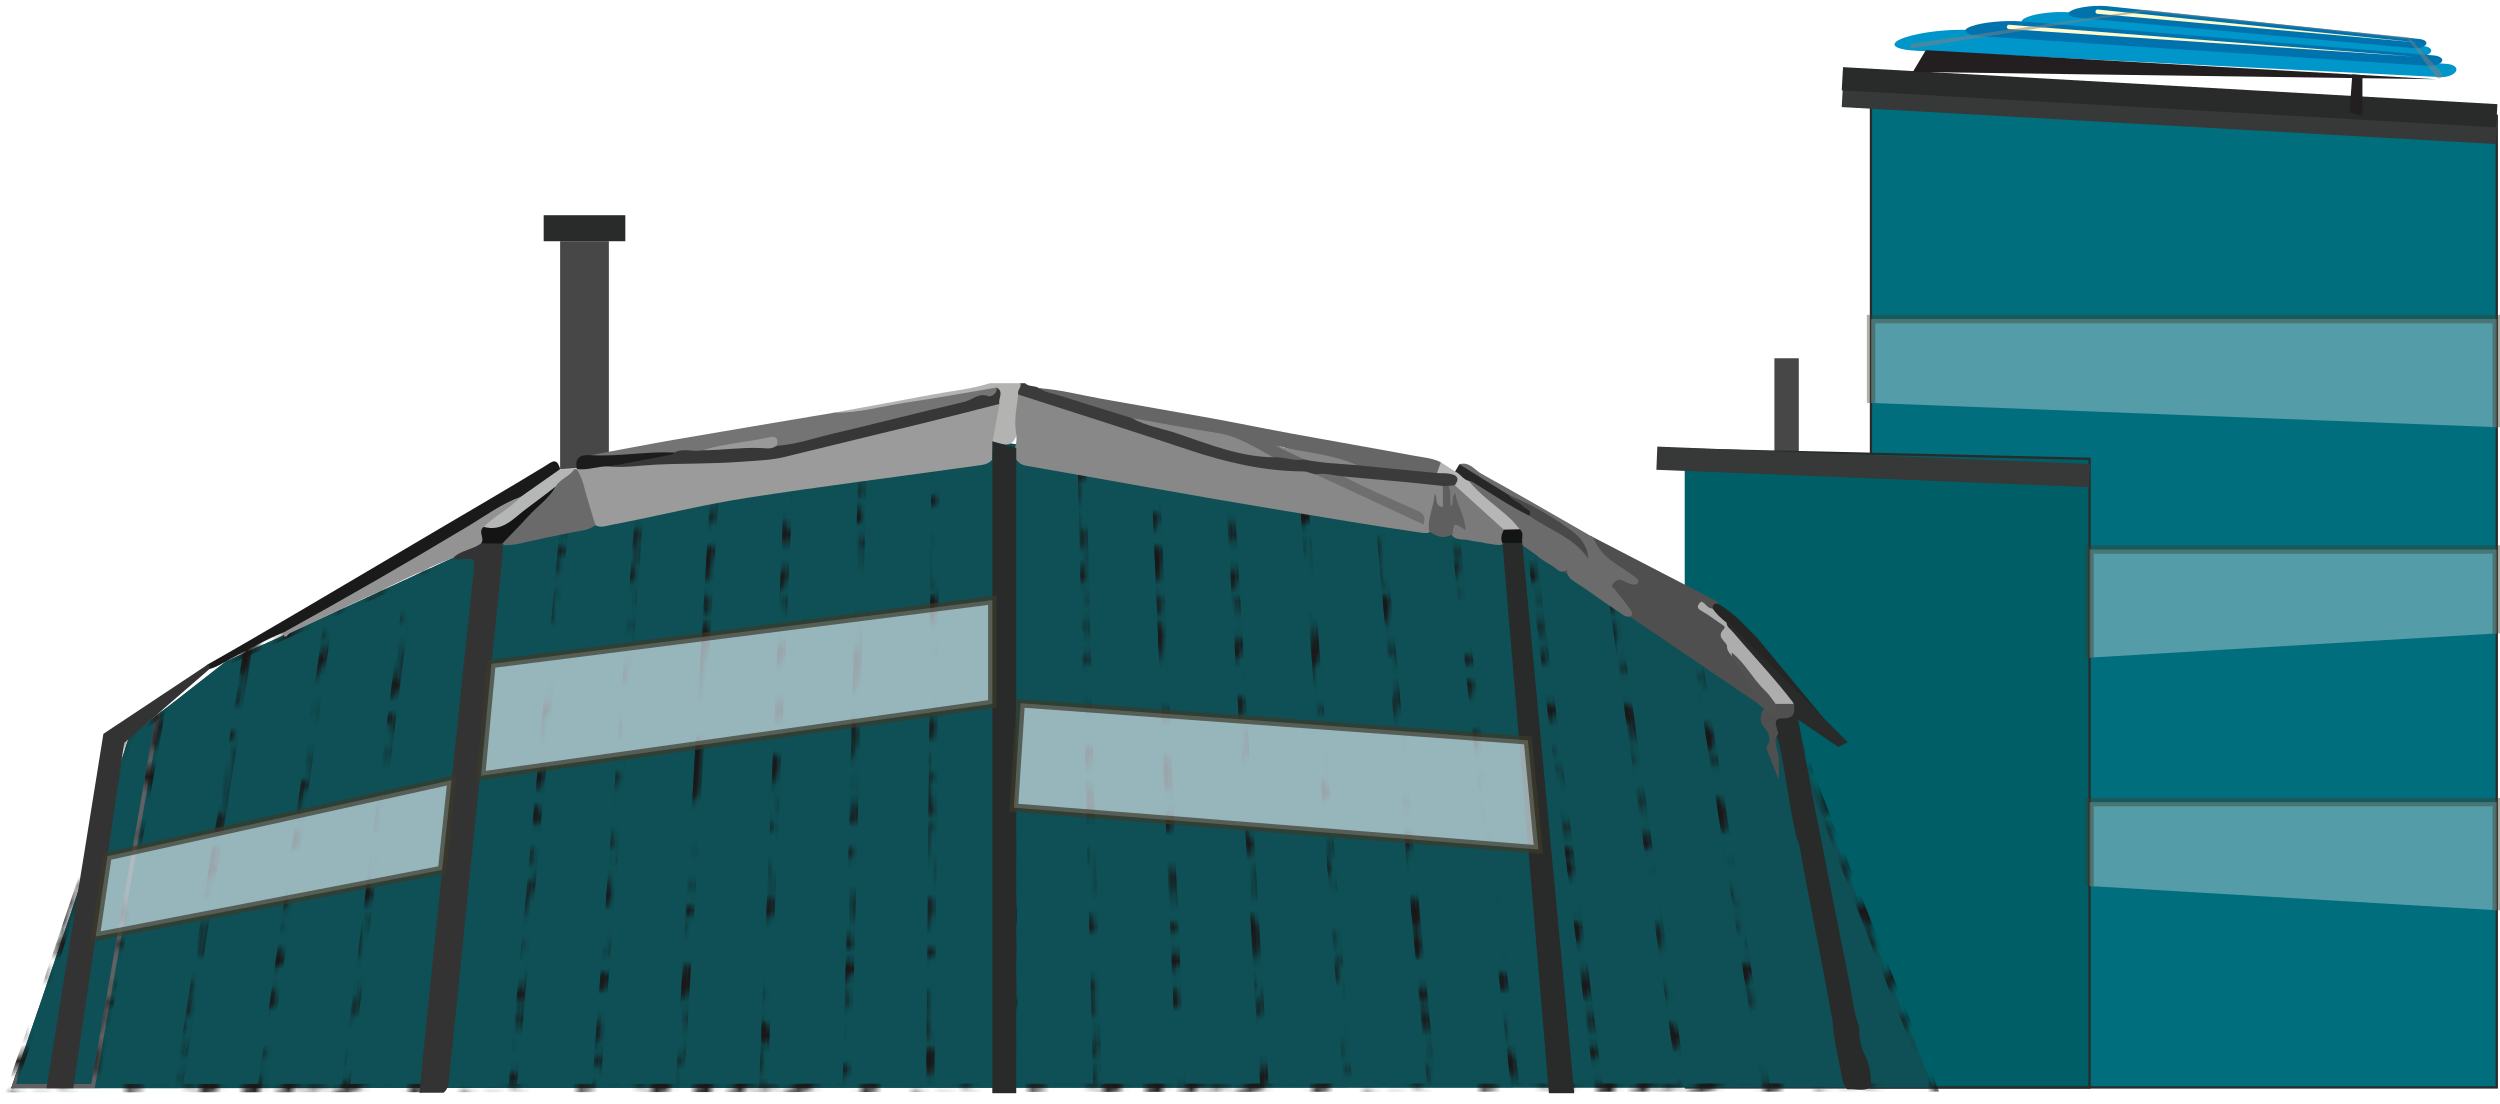 <?xml version="1.0" encoding="utf-8"?>
<!-- Generator: Adobe Illustrator 15.0.0, SVG Export Plug-In . SVG Version: 6.00 Build 0)  -->
<!DOCTYPE svg PUBLIC "-//W3C//DTD SVG 1.1//EN" "http://www.w3.org/Graphics/SVG/1.1/DTD/svg11.dtd">
<svg version="1.1" id="Слой_1" xmlns="http://www.w3.org/2000/svg" xmlns:xlink="http://www.w3.org/1999/xlink" x="0px" y="0px"
	 width="299px" height="132px" viewBox="0 0 299 132" enable-background="new 0 0 299 132" xml:space="preserve">
<pattern  width="54" height="54" patternUnits="userSpaceOnUse" id="USGS_21_Intricate_Surface" viewBox="10.5 -67.313 54 54" overflow="visible">
	<g>
		<polygon fill="none" points="10.5,-67.313 64.5,-67.313 64.5,-13.313 10.5,-13.313 		"/>
		<g>
			<path fill="#1A1718" d="M33.076-11.83c-0.753,0.501-1.313,4.687-2.063,5.25c-0.295,0.221-0.751,0.687-0.75,0.937
				c0.001,0.502-0.272,0.438-0.271,0.939c0.004,1.002-0.741,2.31-2.117,2.016c-0.362-0.078-0.666-0.989,1.377-2.146
				c0.22-0.125-0.021-0.913,0.14-1.338c1.996-5.283,3.871-9.597,4.435-8.283L33.076-11.83z"/>
			<path fill="#1A1718" d="M38.828-10.827c-0.164-0.479-0.429-0.758-0.435-1.24c-1.097,0.226-2.188,0.451-3.284,0.678
				c-0.895-1.014,1.115-1.394,2.486-2.055c0.502-0.243,2.156-1.3,2.705-1.415C40.115-13.768,39.147-12.14,38.828-10.827z"/>
			<path fill="#1A1718" d="M59.25-8.25c0.204,0.728-0.185,1.317-0.765,1.404c-0.861,0.129-1.988,0.417-2.011,0.856
				C56.399-4.413,55.282-3.43,54-3c1.203-2.297,2.925-3.813,5.167-5.369c0.247-0.171-0.052-0.941,0.149-1.348
				c0.656-1.325,2.653,0.124,2.843-2.29c0.018-0.232-0.408-0.493-0.659-0.743c2.107,0.601,1.857-2.129,3.75-2.25c0,0.5,0,1,0,1.5
				c-0.885-0.152-1.527,0.373-2.259,0.733C60.679-11.626,63.084-8.717,59.25-8.25z"/>
			<path fill="#1A1718" d="M14.437-6.75c-0.348-1.95,2.648-5.848,3.563-7.5c0.499,0.5,0.327,1.283,0.25,1.687
				c-0.379,1.979-2.632,3.286-2.614,5.851c-0.562,0.938-0.498,1.56-2.136,1.463L14.437-6.75z"/>
			<path fill="#1A1718" d="M21.937-12c0.152-0.884-0.346-1.551-0.75-2.25c0.729-0.204,1.338,0.195,1.397,0.761
				C22.584-12.938,22.188-12.5,21.937-12z"/>
			<path fill="#1A1718" d="M12.75-12.188c-1.791-0.236-0.231-1.589-0.75-2.25C14.191-14.333,11.434-12.584,12.75-12.188z"/>
			<path fill="#1A1718" d="M24.102-11.111c1.653-1.237,2.264-4.912,4.148-5.702c-1.522,1.153-1.673,4.886-2.883,6.19
				c-2.315,2.494-5.573,3.817-7.288,6.917C17.458-2.585,18.777-0.996,17.25,0c-0.256-2.43-0.23-5.029,1.657-6.556
				C20.86-8.136,22.113-9.623,24.102-11.111z"/>
			<path fill="#1A1718" d="M47-11.563c-0.437,0.486-1.178-0.079-1.32-0.676c-0.232-0.978-1.202-2.607-0.077-2.982
				c0.86,0.812,1.926,0.797,3,0.75C46.02-14.512,47.717-12.361,47-11.563z"/>
			<path fill="#1A1718" d="M54.468-10.864c0.162,0.302,0.749-0.096,1.032-0.449c-1.064-0.605,0.113-2.169-1.198-2.395
				c-0.481-0.082-1.036,0.484-1.726,0.382C53.146-12.226,53.86-11.994,54.468-10.864z"/>
		</g>
		<g>
			<path fill="#1A1718" d="M5.25-8.25c0.204,0.728-0.185,1.317-0.765,1.404C3.624-6.717,2.497-6.429,2.475-5.989
				C2.399-4.413,1.282-3.43,0-3c1.203-2.297,2.925-3.813,5.167-5.369C5.414-8.54,5.115-9.311,5.316-9.717
				c0.656-1.325,2.653,0.124,2.843-2.29C8.177-12.239,7.751-12.5,7.5-12.75c2.107,0.601,1.857-2.129,3.75-2.25c0,0.5,0,1,0,1.5
				c-0.885-0.152-1.527,0.373-2.259,0.733C6.679-11.626,9.084-8.717,5.25-8.25z"/>
		</g>
		<g>
			<path fill="#1A1718" d="M63.768-24.136c0.834-0.31,1.722,0.694,2.134,0.495c2.148-1.04,1.962-3.565,4.674-1.393
				c0.033,0.026,0.61-0.427,0.577-0.639c-0.122-0.764-0.908-1.411-0.603-2.247c0.215-0.585,0.802-0.704,1.405-0.904
				c1.86-0.616-0.467-2.492,2.193-3.818c0.304-0.15,0.336-1.411-0.017-1.972c-0.791-1.258-2.339-0.793-3.632-0.825
				c1.308,0.116,2.193-0.611,3-1.5c-0.253,0.502-0.499,1.001-0.75,1.5c1,0.501,1.998,1.001,3,1.5
				c-0.502,0.253-1.228,0.405-1.385,0.797c-0.348,0.869,0.154,2.075-0.251,2.887c-0.102,0.202-1.049-0.102-1.266,0.151
				c-1.217,1.429-0.594,3.975-1.825,4.847c-1.999,1.414-6.05,0.95-7.025,4.146c-0.171,0.559,1.139,1.27,2.008,1.322
				c0.988,0.059,1.853-0.679,2.244-2.149c-0.153,0.885,0.219,1.863,0.81,2.093c1.468,0.571,1.361-2.45,2.898-1.963
				c0.379,0.12,0.791,0.949,0.665,1.328c-0.128,0.382-0.874,0.709-1.373,0.708c-0.253,0-0.585-0.616-0.707-0.563
				c-1.537,0.663-3.58,0.469-4.474,2.185C65.86-17.75,66-17.188,66-16.688c-0.816-0.054-2.15,0.286-2.06-0.732
				c0.086-0.959,0.971-1.983,0.461-2.966c-0.215-0.41-0.902-0.55-1.401-0.802L63.768-24.136z"/>
			<path fill="#1A1718" d="M65.25-33.188c-1.593,0.171-0.684-0.906-0.75-1.5C64.752-34.187,64.998-33.688,65.25-33.188z"/>
			<path fill="#1A1718" d="M64.875-57.938c-0.102,2.447-0.171,1.646-2.625,2.438c0.501-0.252,1.989-0.945,2.103-1.321
				c0.239-0.777-0.086-1.137,0.319-1.835c-0.187-0.75-1.481-0.749-0.797-1.782c1.012-1.528,0.212-3.746,2.134-4.534
				c0.433-0.177,0.24,0.473,0.741,0.473C66.75-62.438,64.966-60.149,64.875-57.938z"/>
			<path fill="#1A1718" d="M63-30c0.517-1.465,1.826-1.348,3-1.5C65.267-30.464,64.102-30.294,63-30z"/>
		</g>
		<g>
			<path fill="#1A1718" d="M16.125-38.25c-0.231,0.077-0.491,0.025-0.742,0.025c0.358-0.847,0.724-1.684,1.5-2.25
				c0.253,0.501,0.749,1.078,0.623,1.457C17.379-38.636,16.656-38.428,16.125-38.25z"/>
			<path fill="#1A1718" d="M33.076-65.83c-0.753,0.501-1.313,4.687-2.063,5.25c-0.295,0.221-0.751,0.687-0.75,0.937
				c0.001,0.502-0.272,0.438-0.271,0.939c0.004,1.002-0.741,2.31-2.117,2.016c-0.362-0.078-0.666-0.989,1.377-2.146
				c0.22-0.125-0.021-0.913,0.14-1.338c1.996-5.283,3.871-9.597,4.435-8.283L33.076-65.83z"/>
			<path fill="#1A1718" d="M24.764-57.327c-0.717-0.244-1.691-1.074-1.594-1.323c0.917-2.327,1.815-3.304,2.752-3.342
				c0.937-0.039-1.216,1.439-1.7,2.473c-0.481,1.034,1.942,2.472,1.519,3.089C25.315-55.812,25.276-56.748,24.764-57.327z"/>
			<path fill="#1A1718" d="M22.5-56.25c-0.583,1.917-0.394,2.106-3,3c0.758-0.233,0.561,0.058,0.75-2.25
				C20.273-55.793,21.999-56,22.5-56.25z"/>
			<path fill="#1A1718" d="M20.233-47.256c-0.206,0.523-0.451,1.32-0.748,1.347c-2,0.181-2.402,1.715-2.985,3.159
				c1.305,0.361,2.234,1.664,3.75,1.5c-0.7,0.403-1.494,1.134-2.167,0.637c-0.251-0.184,0.019-1.183-0.135-1.236
				c-2.87-0.979-2.15-3.137-0.581-4.518c0.161-0.142,1.026,0.636,1.304,0.479c1.256-0.713-0.484-4.55,0.829-3.611
				c0.651,0.695,1.681,1.453,2.833-0.122C22.832-50.304,22.5-51.5,22.5-52.5c0.375-0.75,2.064-0.322,2.101,0.754
				C24.69-49.167,21.138-49.55,20.233-47.256z"/>
			<path fill="#1A1718" d="M29.238-49.509c-0.229,0.286-0.488,0.676-0.738,0.676c-0.254-0.001-0.499-0.417-0.75-0.667
				c0.501-0.252,1.316-0.471,1.339-0.764C29.209-51.72,28.862-53.417,27-54C30.036-54.914,30.885-51.569,29.238-49.509z"/>
			<path fill="#1A1718" d="M32.423-47.986C32.732-51.884,31.875-54,36-52.5c0.937,1.312-1.815,0.207-2.115,0.816
				c-0.15,0.308,1.679,1.054,1.552,1.434c-0.127,0.382-2.106,0.388-2.346,0.803c-0.43,0.749,0.254,1.499,0.659,2.197
				C33.248-47.502,32.406-47.774,32.423-47.986z"/>
			<path fill="#1A1718" d="M36.706-47.353C36.581-47.3,36.251-47.75,36-48c0.799-0.426,1.305-2.111,2.078-1.33
				C38.816-48.584,37.5-47.063,36.706-47.353z"/>
			<path fill="#1A1718" d="M26-40.563c-0.437,0.486-1.178-0.079-1.32-0.676c-0.232-0.978-1.202-2.607-0.077-2.982
				c0.86,0.812,1.926,0.797,3,0.75C25.02-43.512,26.717-41.361,26-40.563z"/>
			<path fill="#1A1718" d="M41.5-51.188c2.787-0.378,3.054-2.781,4.58-4.227c0.268-0.256,1.033,0.082,1.354-0.168
				c0.873-0.684,1.027-1.801,0.816-2.917c1.28,1.658,2.631-0.619,3.552,0.217c1.681,1.527,1.512,3.999,3.948,5.033
				c-0.393,1.905-2.088,2.941-3,4.5c0.813-2.625,2.844-5.434-0.75-6.75c0.252-0.252,0.666-0.5,0.666-0.75
				c-0.001-0.501-0.32-1.225-0.714-1.387c-0.942-0.387-2.301-0.311-2.84,0.697c-0.949,1.772-1.517,1.914-2.896,3.177
				c-0.67,0.614,0.03,2.41-0.966,3.513c-0.253-0.252-0.633-0.83-0.731-0.65c-0.957,1.775-2.269,1.587-2.644,0.462L41.5-51.188z"/>
			<path fill="#1A1718" d="M40.933-54.992L40.933-54.992c-0.196-0.152-1.256,0.411-1.27,0.687c-0.079,1.62-0.385,3.276-2.413,2.992
				c2.408-1.957,3.097-4.916,4.407-7.547c0.444-0.896-2.66-3.141-1.407-3.89l2.25,0.937c0.652-0.695,1.422-1.159,3,0
				c-1.074-0.045-2.33-0.198-2.894,0.81c-0.926,1.654-0.122,2.583-0.267,4.428c-0.022,0.292-1.074,0.42-1.22,0.807
				C41.035-55.544,40.924-55.198,40.933-54.992z"/>
			<path fill="#1A1718" d="M38.828-64.827c-0.164-0.479-0.429-0.758-0.435-1.24c-1.097,0.226-2.188,0.451-3.284,0.678
				c-0.895-1.014,1.115-1.394,2.486-2.055c0.502-0.243,2.156-1.3,2.705-1.415C40.115-67.768,39.147-66.14,38.828-64.827z"/>
			<path fill="#1A1718" d="M48.75-26.25c0.479-1.062,1.434-0.696,2.25-0.75C50.476-26.066,49.638-26.088,48.75-26.25z"/>
			<path fill="#1A1718" d="M58.066-65.243c-0.454,4.307-0.565-0.007-0.816-0.007c0.714-0.283,1.751-0.248,1.5-1.5
				C58.497-66.248,58.121-65.77,58.066-65.243z"/>
			<path fill="#1A1718" d="M59.25-62.25c0.204,0.728-0.185,1.317-0.765,1.404c-0.861,0.129-1.988,0.417-2.011,0.856
				C56.399-58.413,55.282-57.43,54-57c1.203-2.297,2.925-3.813,5.167-5.369c0.247-0.171-0.052-0.941,0.149-1.348
				c0.656-1.325,2.653,0.124,2.843-2.29c0.018-0.232-0.408-0.493-0.659-0.743c2.107,0.601,1.857-2.129,3.75-2.25c0,0.5,0,1,0,1.5
				c-0.885-0.152-1.527,0.373-2.259,0.733C60.679-65.626,63.084-62.717,59.25-62.25z"/>
			<path fill="#1A1718" d="M61.444-56.263c-0.205,0.914-0.592,1.96-1.472,2.12c-0.697,0.127-1.473,1.069-2.223-1.357
				c2.328,0.744,2.987-1.209,3.75-3C61.5-57.747,61.61-57.006,61.444-56.263z"/>
			<path fill="#1A1718" d="M57.817-48.717c-0.203,0.407-0.067,0.967-0.067,1.467c-0.811-0.86-1.135-2.129-0.582-2.875
				c0.277-0.375,1.33-0.125,2.082-0.125C58.748-49.748,58.121-49.325,57.817-48.717z"/>
			<path fill="#1A1718" d="M45.25-45c0.048-0.498,0.256-1.244,0.063-1.364c-0.769-0.482-1.91-0.322-2.905-0.419
				c0.275-0.226,0.517-0.546,0.83-0.623c0.865-0.216,1.724,0.866,2.026,0.691c1.949-1.123,4.165-4.702,5.788-6.325
				c0.227,0.275-0.964,2.604-1.012,2.665C48.237-48.132,46.983-47.167,45.25-45z"/>
			<path fill="#1A1718" d="M49.284-43.081c-0.662-0.428-1.983-0.403-1.348-1.469c1.285-2.156,4.122-2.178,5.875-3.825
				c0.438,2.112,3.158,1.61,4.415,3.072c0.255,0.296,0.01,0.93,0.123,1.419c0.179,0.766,0.21,1.761,1.462,1.509
				c-0.253,0.253-0.498,0.499-0.75,0.75c-1.335-1.956-1.619,0.216-3,0c0.502-0.252,1.254-0.414,1.37-0.792
				c0.372-1.193,0.468-2.656-0.653-3.671c-0.411-0.37-1.11-0.807-1.39-0.648c-0.901,0.507-1.038,1.744-0.827,2.861
				c-1.22-1.126-1.786-3.792-3.625-2.774c-0.627,0.347-1.328,1.235-2.142,2.217c-1.094,1.326,2.428,0.937,2.017,2.808
				C50.31-42.126,49.89-42.691,49.284-43.081z"/>
			<path fill="#1A1718" d="M42.349-42.8c0.14,0.179,1.043-0.3,1.249-0.094c0.461,0.468,1.831,1.119,1.976,1.855
				c0.443-0.343,1.174-0.663,1.177-1.025c0.005-0.972-2.46-1.16-3.884-1.653c-0.681-0.237-1.192-1.037-1.212-1.936
				C41.846-44.671,41.795-43.517,42.349-42.8z"/>
			<path fill="#1A1718" d="M38.906-43.222c0.492,1.609-0.845,1.097-1.406,0.158c-0.375-0.937-0.921-3.739,1.503-3.85
				c0.241-0.01,0.495,0.412,0.747,0.663C39.222-45.801,37.197-48.809,38.906-43.222z"/>
			<path fill="#1A1718" d="M14.437-60.75c-0.348-1.95,2.648-5.848,3.563-7.5c0.499,0.5,0.327,1.283,0.25,1.687
				c-0.379,1.979-2.632,3.286-2.614,5.851c-0.562,0.938-0.498,1.56-2.136,1.463L14.437-60.75z"/>
			<path fill="#1A1718" d="M11.75-52.938c2.295-1.262-0.025-1.397,2.687-2.562c1.313,0.375,1.604,1.98,1.688,3.375
				c0.018,0.321-0.375,1.375-0.375,1.875c-0.253-0.501-0.496-0.993-0.751-1.5c-0.256-0.509-0.45-1.781-0.624-1.813
				C13-53.813,11.75-52.938,11.75-52.938z"/>
			<path fill="#1A1718" d="M27.625-64.938c0-0.501,0-0.999,0-1.5c0.699,0.405,1.365,0.903,2.25,0.75
				C29.122-65.436,28.375-65.189,27.625-64.938z"/>
			<path fill="#1A1718" d="M14.343-45.908c0.492,1.608-0.843,1.095-1.406,0.158c-0.375-0.938-0.92-3.741,1.505-3.85
				c0.24-0.011,0.494,0.41,0.745,0.661C14.66-48.488,12.635-51.496,14.343-45.908z"/>
			<path fill="#1A1718" d="M9.768-24.136c0.834-0.31,1.722,0.694,2.134,0.495c2.148-1.04,1.962-3.565,4.674-1.393
				c0.033,0.026,0.61-0.427,0.577-0.639c-0.122-0.764-0.908-1.411-0.603-2.247c0.215-0.585,0.802-0.704,1.405-0.904
				c1.86-0.616-0.467-2.492,2.193-3.818c0.304-0.15,0.336-1.411-0.017-1.972c-0.791-1.258-2.339-0.793-3.632-0.825
				c1.308,0.116,2.193-0.611,3-1.5c-0.253,0.502-0.499,1.001-0.75,1.5c1,0.501,1.998,1.001,3,1.5
				c-0.502,0.253-1.228,0.405-1.385,0.797c-0.348,0.869,0.154,2.075-0.251,2.887c-0.102,0.202-1.049-0.102-1.266,0.151
				c-1.217,1.429-0.594,3.975-1.825,4.847c-1.999,1.414-6.05,0.95-7.025,4.146c-0.171,0.559,1.139,1.27,2.008,1.322
				c0.988,0.059,1.853-0.679,2.244-2.149c-0.153,0.885,0.219,1.863,0.81,2.093c1.468,0.571,1.361-2.45,2.898-1.963
				c0.379,0.12,0.791,0.949,0.665,1.328c-0.128,0.382-0.874,0.709-1.373,0.708c-0.253,0-0.585-0.616-0.707-0.563
				c-1.537,0.663-3.58,0.469-4.474,2.185C11.86-17.75,12-17.188,12-16.688c-0.816-0.054-2.15,0.286-2.06-0.732
				c0.086-0.959,0.971-1.983,0.461-2.966c-0.215-0.41-0.902-0.55-1.401-0.802L9.768-24.136z"/>
			<path fill="#1A1718" d="M20.706-16.686c0.387-0.14,0.543-0.878,0.794-1.378c0.501,0.253,1,0.499,1.5,0.75
				c1.325-3.245,3.59-7.424,7.5-7.5c0,0.5,0,1,0,1.5c-0.884-0.151-1.772,0.196-2.131,0.819c-0.685,1.186,1.551,1.873-0.119,3.681
				c-0.019-1.297,0.413-3.128-0.826-3.501c-1.498-0.452-2.481,1.86-2.174,3.501c-0.5,0-1.271-0.129-1.362,0.065
				c-0.916,1.955-3.3,2.384-3.888,4.435c-1.226-1.35-3.389-1.646-3.75-3.75C18.08-18.553,19.082-16.098,20.706-16.686z"/>
			<path fill="#1A1718" d="M11.25-33.188c-1.593,0.171-0.684-0.906-0.75-1.5C10.752-34.187,10.998-33.688,11.25-33.188z"/>
			<path fill="#1A1718" d="M15.118-33.277c0.614,0.814,0.793,1.451,0.632,2.339c-0.502-0.252-1.341-0.513-1.33-0.741
				c0.074-1.667-1.505-2.867-0.92-4.509C14.536-35.455,14.455-34.156,15.118-33.277z"/>
			<path fill="#1A1718" d="M11.25-37.688c-0.21-1.668,1.108-0.278,1.5-0.75C12.248-38.186,11.749-37.939,11.25-37.688z"/>
			<path fill="#1A1718" d="M24.828-36.184c-0.132,2.545,1.818,3.956,3.672,5.245c-0.567-0.774-1.379-1.324-2.259-1.407
				c-0.229-0.021-0.491,0.574-0.741,0.574c-0.502-0.001-1.314-0.384-1.341-0.681c-0.135-1.454-0.777-2.944,0.45-4.59
				c0.155-0.209-0.358-0.896-0.609-1.396c-0.502,0.253-1.001,0.499-1.5,0.75c-0.501-1-1.001-1.998-1.5-3
				c2.275,0.321,2.593,2.988,4.5,3.75C25.247-36.686,24.843-36.447,24.828-36.184z"/>
			<path fill="#1A1718" d="M29.643-32.724c1.274,0.135,1.25-0.949,1.255-1.638c0.004-0.733-0.45-1.002,1.182-2.579
				c0.321-0.308,0.383-1.382,0.719-2.116c0.276,0.228,0.545,0.448,0.819,0.676c-0.475,0.298-1.153,0.506-1.316,0.931
				c-0.242,0.637,0.318,1.663-0.027,2.083c-0.575,0.695-1.817,1.063-1.793,2.57c0.004,0.232,0.661,0.528,0.62,0.634
				c-0.415,1.071-0.499,2.036-0.351,3.1C29.21-29.931,29.741-31.419,29.643-32.724z"/>
			<path fill="#1A1718" d="M36.967-35.535c-1.251,1.562-2.871-0.09-3.774,1.905c1.313-0.465,0.527,0.351,2.951,0.779
				c-0.059-0.558-0.292-1.403-0.094-1.519c2.432-1.402,1.169-4.491,3.041-6.387c-0.349-0.075-0.689-0.15-1.037-0.227
				c0.06,0.56-0.713,2.933-0.928,3.072C35.409-36.784,38.048-36.884,36.967-35.535z"/>
			<path fill="#1A1718" d="M31.647-26.619c-1.819-1.473-1.768,0.396-3.147,0.181c0.252-0.501,0.498-0.999,0.75-1.5
				c1.28,1.659,2.577-0.609,3.573,0.213C33.615-27.071,31.875-26.435,31.647-26.619z"/>
			<path fill="#1A1718" d="M33.127-22.605c-0.015,0.279-1.04,0.404-1.234,0.81c-1.04,2.157-0.329,2.758,0.738,4.434
				c-0.729,0.204-1.312-0.18-1.409-0.765c-0.207-1.262,0.589-1.158-0.722-2.437c-0.383-0.374,1.331-1.342,1.653-2.181
				c0.618-1.613,1.949-2.095,2.79-3.511c0.288-0.486,1.274,0.169,1.194,0.633C35.851-23.938,33.314-26.188,33.127-22.605z"/>
			<path fill="#1A1718" d="M33.54-59.307c-0.407-0.282,0.31-0.92,0.892-1.185c0.649,1.503,3.207,0.427,3.241,2.142
				c0.013,0.63-0.944,1.182-0.95,2.079C35.237-57.279,35.061-58.242,33.54-59.307z"/>
			<path fill="#1A1718" d="M39.75-26.813c0.75,1.645-1.224,1.04-1.508,1.831C37.167-26.895,40.113-25.487,39.75-26.813z"/>
			<path fill="#1A1718" d="M41.591-26.028c0.506,0.245,1.006,0.49,1.51,0.732c0.243-0.505,0.751-1.113,0.596-1.446
				c-1.011-2.153,0.308-4.379,0.958-6.375c0.982,0.423,1.769-0.027,2.17-0.813c0.922-1.804,2.85-4.585,3.047-6.688
				c-0.551,0.105-1.407,0.114-1.48,0.368c-0.917,3.2-3.558,8.133-7.141,8.937c-0.122,0.028-0.214,0.618-0.113,0.926
				c0.275,0.849,1.47,0.86,1.754,1.425C43.433-27.896,42.285-26.934,41.591-26.028z"/>
			<path fill="#1A1718" d="M39.866-35.438c0.124,0.489-0.303,1.114,0.242,1.641c0.885-2.166,0.922-4.636,3.284-6.268
				c-0.948-0.673-1.589,0.124-2.32,0.489C42.209-37.815,39.402-37.254,39.866-35.438z"/>
			<path fill="#1A1718" d="M44.31-20.406c-0.594,1.152,1.458,2.895,2.131,2.728c0.801-0.197,2.021-0.795,1.56-2.76
				c3.074,0.159,6.798,3.271,4.314,5.82c-0.527,0.539-1.854-0.167-2.814-0.57c1.696-0.288,2.833-2.221,2.113-3.683
				c-0.3-0.609-1.221-0.912-2.116-0.846c-2.02,0.151-1.123,2.003-2.278,2.994c-0.424,0.364-0.981,0.727-1.462,0.688
				c-0.875-0.069-1.551-0.888-2.324-1.269c-0.308-0.151-1.103,0.252-1.343,0.669c-0.436,0.755-0.275,1.673,0.66,2.195
				c-1.256,0.257-1.466-0.903-1.338-1.462c0.315-1.375,2.828-1.189,2.766-3.035c-0.033-1.011-0.709-1.86-2.178-2.253
				c3.288,0.702,2.509-2.94,4.86-3.743c1.492-0.51,0.783,0.814,0.64,1.368C47.125-22.117,44.982-21.717,44.31-20.406z"/>
			<path fill="#1A1718" d="M49.259-29.646c-0.545,0.138-1.01,0.457-1.509,0.708c1.209-0.847,0.055-2.107,2.136-3.213
				c0.501-0.266,0.298-1.512-0.636-2.037c0.252-0.252,0.498-0.498,0.75-0.75c-0.345,1.836,0.399,3.516,0.75,5.25
				C50.248-29.688,49.742-29.77,49.259-29.646z"/>
			<path fill="#1A1718" d="M54.666-32.938c-0.001,0.502-0.415,1.001-0.666,1.5c-0.253-0.252-0.699-0.597-0.649-0.698
				c0.517-1.026,0.694-1.977,0.649-3.052C54.252-34.436,54.666-33.688,54.666-32.938z"/>
			<path fill="#1A1718" d="M53.619-38.646c-1.274,0.323-1.384-0.834-1.376-1.478c0.008-0.53,0.815-1.14,1.292-0.664
				c0.506,0.508,0.008,1.703,2.34,1.412C55.122-39.122,54.405-38.843,53.619-38.646z"/>
			<path fill="#1A1718" d="M57.619-38.183c-0.704,0.797-1.04,2.951-1.994,1.994C54.658-37.154,56.744-37.55,57.619-38.183z"/>
			<path fill="#1A1718" d="M57.582-18.228c-0.224,0.94-0.501,2.767-2.024,2.145c-0.176-0.07-0.058-0.854-0.058-1.355
				c1.272,0.067,2.726-0.32,2.828-2.259c0.012-0.225-1.106-0.417-1.18-0.771c-0.146-0.688-1.075-1.469,1.352-2.221
				C57.455-21.316,57.939-19.729,57.582-18.228z"/>
			<path fill="#1A1718" d="M10.875-57.938c-0.102,2.447-0.171,1.646-2.625,2.438c0.501-0.252,1.989-0.945,2.103-1.321
				c0.239-0.777-0.086-1.137,0.319-1.835c-0.187-0.75-1.481-0.749-0.797-1.782c1.012-1.528,0.212-3.746,2.134-4.534
				c0.433-0.177,0.24,0.473,0.741,0.473C12.75-62.438,10.966-60.149,10.875-57.938z"/>
			<path fill="#1A1718" d="M59.044-33.149c0.309-3.896-0.548-6.014,3.577-4.514c0.937,1.313-1.814,0.205-2.114,0.816
				c-0.151,0.308,1.677,1.055,1.551,1.434c-0.126,0.382-2.106,0.387-2.346,0.803c-0.43,0.749,0.254,1.499,0.659,2.197
				C59.869-32.667,59.027-32.938,59.044-33.149z"/>
			<path fill="#1A1718" d="M57.375-28.688c-1.293-0.188-1.338,0.85-1.411,1.535c-0.023,0.226,0.607,0.581,0.555,0.692
				c-0.726,1.553-2.398,0.542-3.647,0.798c0.499,0,1.211,0.163,1.381-0.083c0.948-1.379,2.833-3.569,0.869-5.167
				c0.959,1.234,3.154,0.408,3.75,2.25C58.369-28.663,57.874-28.614,57.375-28.688z"/>
			<path fill="#1A1718" d="M53.8-21.668c-1.53,0.068-3.27,0.567-4.875,0.187c0.252-0.253,1.062-0.751,1.313-0.75
				c0.501,0.001,0.516,0.749,0.895,0.623c0.382-0.126,0.522-1.196,0.8-1.211c1.589-0.085,2.973-0.778,4.492-0.912
				c-0.253,0.501-0.394,1.196-0.801,1.398C55.014-22.028,54.554-21.704,53.8-21.668z"/>
			<path fill="#1A1718" d="M60.75-25.313c-0.209,0.451-0.962-0.142-1.325-0.668c1.364-0.905-0.145-3.232,1.536-3.568
				c0.618-0.123,1.33,0.721,2.214,0.568C62.445-27.342,61.529-26.998,60.75-25.313z"/>
			<path fill="#1A1718" d="M32.003-44.588c-1.293-0.188-1.338,0.849-1.41,1.534c-0.023,0.225,0.606,0.582,0.556,0.693
				c-0.727,1.551-2.4,0.541-3.648,0.797c0.499,0,1.21,0.164,1.38-0.082c0.948-1.378,2.834-3.571,0.87-5.168
				c0.959,1.234,3.154,0.409,3.75,2.25C32.998-44.563,32.503-44.515,32.003-44.588z"/>
			<path fill="#1A1718" d="M27-36.563c0.517-1.464,1.826-1.347,3-1.5C29.267-37.026,28.102-36.857,27-36.563z"/>
			<path fill="#1A1718" d="M12.894-40.603C12.768-40.55,12.438-41,12.187-41.25c0.801-0.426,1.307-2.111,2.078-1.33
				C15.003-41.834,13.687-40.313,12.894-40.603z"/>
			<path fill="#1A1718" d="M12.75-28.313c0.479-1.06,1.434-0.695,2.25-0.75C14.476-28.129,13.638-28.151,12.75-28.313z"/>
			<path fill="#1A1718" d="M37.848-28.704c-0.463,0.465-0.435,0.609-0.74,0.718c-0.841,0.299-1.534-0.297-2.232-0.702
				c2.57,0.54,3.593-1.544,3-3.75c0.501,0.253,1.332,0.499,1.332,0.75C39.207-30.687,38.442-29.69,37.848-28.704z"/>
			<path fill="#1A1718" d="M50.741-61.03c-0.463,0.463-0.437,0.608-0.741,0.717c-0.841,0.298-1.534-0.297-2.233-0.702
				c2.571,0.539,3.595-1.544,3-3.75c0.501,0.253,1.333,0.499,1.333,0.75C52.1-63.015,51.334-62.018,50.741-61.03z"/>
			<path fill="#1A1718" d="M26.25-27.563c0.151-0.883-0.346-1.551-0.75-2.25c0.727-0.204,1.336,0.196,1.397,0.763
				C26.897-28.5,26.501-28.063,26.25-27.563z"/>
			<path fill="#1A1718" d="M21.937-66c0.152-0.884-0.346-1.551-0.75-2.25c0.729-0.204,1.338,0.195,1.397,0.761
				C22.584-66.938,22.188-66.5,21.937-66z"/>
			<path fill="#1A1718" d="M9-30c0.517-1.465,1.826-1.348,3-1.5C11.267-30.464,10.102-30.294,9-30z"/>
			<path fill="#1A1718" d="M12.75-66.188c-1.791-0.236-0.231-1.589-0.75-2.25C14.191-68.333,11.434-66.584,12.75-66.188z"/>
			<path fill="#1A1718" d="M65.103-45.023c-0.142,0.867-1.781,1.099-1.836,1.554c-0.215,1.854-0.904,2.232-1.767,3.72
				c-0.253-0.252-0.666-0.497-0.667-0.75c-0.005-1.002,1.474-1.57,1.771-2.393c0.883-2.449,0.71-6.232,1.271-7.171
				c0.168,0.085,1.361-1.249,1.75-1.625L65.103-45.023z"/>
			<path fill="#1A1718" d="M24.102-65.111c1.653-1.237,2.264-4.912,4.148-5.702c-1.522,1.153-1.673,4.886-2.883,6.19
				c-2.315,2.494-5.573,3.817-7.288,6.917c-0.621,1.121,0.698,2.71-0.829,3.706c-0.256-2.43-0.23-5.029,1.657-6.556
				C20.86-62.136,22.113-63.623,24.102-65.111z"/>
			<path fill="#1A1718" d="M44.494-66.058c-0.704,0.797-1.04,2.951-1.994,1.994C41.533-65.029,43.619-65.425,44.494-66.058z"/>
			<path fill="#1A1718" d="M47-65.563c-0.437,0.486-1.178-0.079-1.32-0.676c-0.232-0.978-1.202-2.607-0.077-2.982
				c0.86,0.812,1.926,0.797,3,0.75C46.02-68.512,47.717-66.361,47-65.563z"/>
			<path fill="#1A1718" d="M54.468-64.864c0.162,0.302,0.749-0.096,1.032-0.449c-1.064-0.605,0.113-2.169-1.198-2.395
				c-0.481-0.082-1.036,0.484-1.726,0.382C53.146-66.226,53.86-65.994,54.468-64.864z"/>
			<path fill="#1A1718" d="M31.25-54.313c0.517-1.465,1.826-1.347,3-1.5C33.517-54.777,32.352-54.607,31.25-54.313z"/>
			<path fill="#1A1718" d="M61.5-51.563c0.479-1.06,1.434-0.695,2.25-0.75C63.226-51.379,62.388-51.401,61.5-51.563z"/>
			<path fill="#1A1718" d="M66-16.688c-0.816-0.054-2.15,0.286-2.06-0.732c0.086-0.959,0.971-1.983,0.461-2.966
				c-0.215-0.41-0.902-0.55-1.401-0.802c-0.813,2.275-3.319,3.351-3.801,5.991c-0.142,0.768-0.514,2.105-1.28,1.34
				c-0.771-0.771,1.099-0.957,1.121-1.343c0.164-2.917,1.88-4.948,3.78-6.911c0.375-0.387-0.053-1.652,0.947-2.024
				c0.834-0.31,1.722,0.694,2.134,0.495l-0.06,0.33c-0.834,0.458-1.515,1.12-1.844,2.199c-0.171,0.559,1.139,1.27,2.008,1.322
				L66-16.688z"/>
			<path fill="#1A1718" d="M37.25-60.813c0.151-0.883-0.346-1.551-0.75-2.25c0.727-0.204,1.336,0.196,1.397,0.763
				C37.897-61.75,37.501-61.313,37.25-60.813z"/>
			<path fill="#1A1718" d="M34.726-44.406c1.682,0.035,0.115,1.137,0.524,1.593C35.072-43.347,34.902-43.876,34.726-44.406z"/>
			<path fill="#1A1718" d="M60.75-45.563c0.152-0.884-0.346-1.551-0.75-2.25c0.728-0.204,1.337,0.196,1.397,0.761
				C61.397-46.501,61.001-46.063,60.75-45.563z"/>
			<path fill="#1A1718" d="M54.25-59.813c-0.025-0.896,0.563-1.486,1.062-2.12c-0.691-0.306-1.352,0.004-1.49,0.555
				C53.742-60.833,54.072-60.343,54.25-59.813z"/>
			<path fill="#1A1718" d="M19.757-64.394c0.751,1.644-1.223,1.04-1.507,1.83C17.174-64.476,20.121-63.068,19.757-64.394z"/>
			<path fill="#1A1718" d="M46-58.313c-1.593,0.171-0.684-0.906-0.75-1.5C45.502-59.312,45.748-58.813,46-58.313z"/>
			<path fill="#1A1718" d="M36.524-16.965c1.262-0.34,0.894-1.31,0.688-1.969c-0.066-0.217-0.787-0.293-0.783-0.416
				c0.053-1.713,1.989-1.446,3.035-2.176c-0.459,0.198-1.177,0.329-1.236,0.622c-0.324,1.641-1.189,4.399,1.246,5.09
				c-1.369-0.755-3.059,0.873-4.334-0.583C35.602-16.596,36.037-16.835,36.524-16.965z"/>
			<path fill="#1A1718" d="M21.75-42.813c-1.593,0.171-0.684-0.906-0.75-1.5C21.252-43.812,21.498-43.313,21.75-42.813z"/>
			<path fill="#1A1718" d="M24-48.313c0.479-1.06,1.434-0.695,2.25-0.75C25.726-48.129,24.888-48.151,24-48.313z"/>
			<path fill="#1A1718" d="M45.5-36.813c-1.593,0.171-0.684-0.906-0.75-1.5C45.002-37.812,45.248-37.313,45.5-36.813z"/>
			<path fill="#1A1718" d="M40.982-22.312c0.121-0.594-0.277-1.043-0.601-1.514c0.582-0.138,1.07,0.132,1.118,0.512
				C41.5-22.942,41.183-22.647,40.982-22.312z"/>
			<path fill="#1A1718" d="M35.566-22.057c-0.454,4.307-0.565-0.007-0.816-0.007c0.714-0.283,1.751-0.248,1.5-1.5
				C35.997-23.062,35.621-22.583,35.566-22.057z"/>
			<path fill="#1A1718" d="M20.086-28.063c2.506-0.762,0.264-1.373,3.158-1.952c1.207,0.639,1.159,2.27,0.955,3.651
				c-0.049,0.318-0.651,1.268-0.755,1.757c-0.145-0.542-0.28-1.074-0.426-1.622c-0.145-0.551-0.071-1.836-0.235-1.904
				C21.49-28.662,20.086-28.063,20.086-28.063z"/>
			<path fill="#1A1718" d="M20.845-21.583c0.346,1.269,1.407,0.795,1.963,0.471c0.458-0.267,0.591-1.27-0.058-1.451
				c-0.691-0.19-1.486,0.831-2.38-1.342C20.52-23.125,20.63-22.364,20.845-21.583z"/>
		</g>
		<g>
			<path fill="#1A1718" d="M5.25-62.25c0.204,0.728-0.185,1.317-0.765,1.404c-0.861,0.129-1.988,0.417-2.011,0.856
				C2.399-58.413,1.282-57.43,0-57c1.203-2.297,2.925-3.813,5.167-5.369c0.247-0.171-0.052-0.941,0.149-1.348
				c0.656-1.325,2.653,0.124,2.843-2.29C8.177-66.239,7.751-66.5,7.5-66.75c2.107,0.601,1.857-2.129,3.75-2.25c0,0.5,0,1,0,1.5
				c-0.885-0.152-1.527,0.373-2.259,0.733C6.679-65.626,9.084-62.717,5.25-62.25z"/>
			<path fill="#1A1718" d="M11.103-45.023c-0.142,0.867-1.781,1.099-1.836,1.554c-0.215,1.854-0.904,2.232-1.767,3.72
				c-0.253-0.252-0.666-0.497-0.667-0.75c-0.005-1.002,1.474-1.57,1.771-2.393c0.883-2.449,0.71-6.232,1.271-7.171
				c0.168,0.085,1.361-1.249,1.75-1.625L11.103-45.023z"/>
			<path fill="#1A1718" d="M12-16.688c-0.816-0.054-2.15,0.286-2.06-0.732c0.086-0.959,0.971-1.983,0.461-2.966
				c-0.215-0.41-0.902-0.55-1.401-0.802c-0.813,2.275-3.319,3.351-3.801,5.991c-0.142,0.768-0.514,2.105-1.28,1.34
				C3.148-14.629,5.018-14.814,5.04-15.2c0.164-2.917,1.88-4.948,3.78-6.911c0.375-0.387-0.053-1.652,0.947-2.024
				c0.834-0.31,1.722,0.694,2.134,0.495l-0.06,0.33c-0.834,0.458-1.515,1.12-1.844,2.199c-0.171,0.559,1.139,1.27,2.008,1.322
				L12-16.688z"/>
		</g>
	</g>
</pattern>
<g>
	<polyline fill-rule="evenodd" clip-rule="evenodd" fill="#474747" points="212.219,70.104 212.219,42.849 215.135,42.849 
		215.135,69.785 	"/>
	<g>
		<polygon fill="#006E7D" stroke="#292A2A" stroke-width="0.278" stroke-miterlimit="10" points="223.768,130.055 298.613,130.055 
			298.613,51.094 298.613,13.846 223.768,10.507 		"/>
		<polyline fill="#005F66" stroke="#292A2A" stroke-width="0.278" stroke-miterlimit="10" points="201.493,130.055 249.91,130.055 
			249.91,54.876 201.493,53.764 		"/>
		<polyline opacity="0.4" fill="#D1E2E8" stroke="#3D3A2A" stroke-width="1.009" stroke-miterlimit="10" points="223.779,48.194 
			223.779,38.162 298.613,38.162 298.613,51.094 		"/>
		<polyline opacity="0.4" fill="#D1E2E8" stroke="#3D3A2A" stroke-width="1.009" stroke-miterlimit="10" points="249.91,105.971 
			249.91,95.938 298.613,95.938 298.613,108.87 		"/>
		<polyline opacity="0.4" fill="#D1E2E8" stroke="#3D3A2A" stroke-width="1.009" stroke-miterlimit="10" points="298.613,75.755 
			298.613,65.721 249.91,65.721 249.91,78.654 		"/>
		
			<line fill="none" stroke="#373838" stroke-width="2.779" stroke-miterlimit="10" x1="198.159" y1="54.8" x2="249.91" y2="56.878"/>
		
			<line fill="none" stroke="#373838" stroke-width="2.779" stroke-miterlimit="10" x1="220.348" y1="11.419" x2="298.613" y2="15.848"/>
		<g>
			<g>
				<g>
					<defs>
						<path id="SVGID_1_" d="M60.433,63.781c-10.831,5.102-21.957,10.203-33.379,15.305c-3.813,3.001-7.68,6.001-11.602,9.002
							c-4.552,14.019-9.256,28.038-14.112,42.057c76.625-0.03,153.238-0.062,229.838-0.092
							c-6.299-15.517-12.339-31.034-18.121-46.551c-12.699-7.482-24.936-14.965-36.709-22.447
							c-19.583-2.782-38.862-5.564-57.837-8.347C99.554,56.399,80.195,60.09,60.433,63.781z"/>
					</defs>
					<clipPath id="SVGID_2_">
						<use xlink:href="#SVGID_1_"  overflow="visible"/>
					</clipPath>
				</g>
				<g>
					<defs>
						<path id="SVGID_3_" d="M60.433,63.781c-10.831,5.102-21.957,10.203-33.379,15.305c-3.813,3.001-7.68,6.001-11.602,9.002
							c-4.552,14.019-9.256,28.038-14.112,42.057c76.625-0.03,153.238-0.062,229.838-0.092
							c-6.299-15.517-12.339-31.034-18.121-46.551c-12.699-7.482-24.936-14.965-36.709-22.447
							c-19.583-2.782-38.862-5.564-57.837-8.347C99.554,56.399,80.195,60.09,60.433,63.781z"/>
					</defs>
					<use xlink:href="#SVGID_3_"  overflow="visible" fill-rule="evenodd" clip-rule="evenodd" fill="#0E5055"/>
					<clipPath id="SVGID_4_">
						<use xlink:href="#SVGID_3_"  overflow="visible"/>
					</clipPath>
					
						<path clip-path="url(#SVGID_4_)" fill-rule="evenodd" clip-rule="evenodd" fill="#0E5055" stroke="#616062" stroke-miterlimit="10" d="
						M16.198,52.708c2.901,0,5.802,0,8.703,0c-4.522,25.813-9.045,51.624-13.567,77.437c-3.332,0-6.663,0-9.995,0
						C6.292,104.332,11.246,78.521,16.198,52.708z"/>
					<pattern  id="SVGID_5_" xlink:href="#USGS_21_Intricate_Surface" patternTransform="matrix(1 0 0 1 191 -359.596)">
					</pattern>
					
						<path clip-path="url(#SVGID_4_)" fill-rule="evenodd" clip-rule="evenodd" fill="#0E5055" stroke="url(#SVGID_5_)" stroke-miterlimit="10" d="
						M24.901,52.708c2.901,0,5.802,0,8.703,0c-4.092,25.813-8.184,51.624-12.275,77.437c-3.332,0-6.663,0-9.995,0
						C15.856,104.332,20.379,78.521,24.901,52.708z"/>
					<pattern  id="SVGID_6_" xlink:href="#USGS_21_Intricate_Surface" patternTransform="matrix(1 0 0 1 191 -359.596)">
					</pattern>
					
						<path clip-path="url(#SVGID_4_)" fill-rule="evenodd" clip-rule="evenodd" fill="#0E5055" stroke="url(#SVGID_6_)" stroke-miterlimit="10" d="
						M33.604,52.708c2.9,0,5.801,0,8.702,0c-3.661,25.813-7.322,51.624-10.983,77.437c-3.331,0-6.662,0-9.994,0
						C25.42,104.332,29.512,78.521,33.604,52.708z"/>
					<pattern  id="SVGID_7_" xlink:href="#USGS_21_Intricate_Surface" patternTransform="matrix(1 0 0 1 191 -359.596)">
					</pattern>
					
						<path clip-path="url(#SVGID_4_)" fill-rule="evenodd" clip-rule="evenodd" fill="#0E5055" stroke="url(#SVGID_7_)" stroke-miterlimit="10" d="
						M42.306,52.708c2.9,0,5.801,0,8.702,0c-3.23,25.813-6.461,51.624-9.691,77.437c-3.331,0-6.662,0-9.994,0
						C34.983,104.332,38.645,78.521,42.306,52.708z"/>
					<pattern  id="SVGID_8_" xlink:href="#USGS_21_Intricate_Surface" patternTransform="matrix(1 0 0 1 191 -359.596)">
					</pattern>
					
						<path clip-path="url(#SVGID_4_)" fill-rule="evenodd" clip-rule="evenodd" fill="#0E5055" stroke="url(#SVGID_8_)" stroke-miterlimit="10" d="
						M51.007,52.708c2.9,0,5.801,0,8.702,0c-2.8,25.813-5.6,51.624-8.399,77.437c-3.331,0-6.662,0-9.994,0
						C44.546,104.332,47.777,78.521,51.007,52.708z"/>
					<pattern  id="SVGID_9_" xlink:href="#USGS_21_Intricate_Surface" patternTransform="matrix(1 0 0 1 191 -359.596)">
					</pattern>
					
						<path clip-path="url(#SVGID_4_)" fill-rule="evenodd" clip-rule="evenodd" fill="#0E5055" stroke="url(#SVGID_9_)" stroke-miterlimit="10" d="
						M59.709,52.708c2.901,0,5.801,0,8.702,0c-2.369,25.813-4.738,51.624-7.107,77.437c-3.331,0-6.662,0-9.994,0
						C54.109,104.332,56.909,78.521,59.709,52.708z"/>
					<pattern  id="SVGID_10_" xlink:href="#USGS_21_Intricate_Surface" patternTransform="matrix(1 0 0 1 191 -359.596)">
					</pattern>
					
						<path clip-path="url(#SVGID_4_)" fill-rule="evenodd" clip-rule="evenodd" fill="#0E5055" stroke="url(#SVGID_10_)" stroke-miterlimit="10" d="
						M68.411,52.708c2.901,0,5.802,0,8.703,0c-1.938,25.813-3.877,51.624-5.816,77.437c-3.332,0-6.663,0-9.995,0
						C63.672,104.332,66.042,78.521,68.411,52.708z"/>
					<pattern  id="SVGID_11_" xlink:href="#USGS_21_Intricate_Surface" patternTransform="matrix(1 0 0 1 191 -359.596)">
					</pattern>
					
						<path clip-path="url(#SVGID_4_)" fill-rule="evenodd" clip-rule="evenodd" fill="#0E5055" stroke="url(#SVGID_11_)" stroke-miterlimit="10" d="
						M77.114,52.708c2.9,0,5.8,0,8.701,0c-1.508,25.813-3.016,51.624-4.524,77.437c-3.331,0-6.662,0-9.993,0
						C73.236,104.332,75.175,78.521,77.114,52.708z"/>
					<pattern  id="SVGID_12_" xlink:href="#USGS_21_Intricate_Surface" patternTransform="matrix(1 0 0 1 191 -359.596)">
					</pattern>
					
						<path clip-path="url(#SVGID_4_)" fill-rule="evenodd" clip-rule="evenodd" fill="#0E5055" stroke="url(#SVGID_12_)" stroke-miterlimit="10" d="
						M85.814,52.708c2.901,0,5.802,0,8.703,0c-1.077,25.813-2.154,51.624-3.232,77.437c-3.332,0-6.663,0-9.995,0
						C82.799,104.332,84.307,78.521,85.814,52.708z"/>
					<pattern  id="SVGID_13_" xlink:href="#USGS_21_Intricate_Surface" patternTransform="matrix(1 0 0 1 191 -359.596)">
					</pattern>
					
						<path clip-path="url(#SVGID_4_)" fill-rule="evenodd" clip-rule="evenodd" fill="#0E5055" stroke="url(#SVGID_13_)" stroke-miterlimit="10" d="
						M94.517,52.708c2.901,0,5.802,0,8.703,0c-0.646,25.813-1.293,51.624-1.939,77.437c-3.332,0-6.663,0-9.995,0
						C92.363,104.332,93.44,78.521,94.517,52.708z"/>
					<pattern  id="SVGID_14_" xlink:href="#USGS_21_Intricate_Surface" patternTransform="matrix(1 0 0 1 191 -359.596)">
					</pattern>
					
						<path clip-path="url(#SVGID_4_)" fill-rule="evenodd" clip-rule="evenodd" fill="#0E5055" stroke="url(#SVGID_14_)" stroke-miterlimit="10" d="
						M103.22,52.708c2.9,0,5.801,0,8.702,0c-0.216,25.813-0.432,51.624-0.647,77.437c-3.332,0-6.663,0-9.994,0
						C101.927,104.332,102.573,78.521,103.22,52.708z"/>
					<pattern  id="SVGID_15_" xlink:href="#USGS_21_Intricate_Surface" patternTransform="matrix(1 0 0 1 191 -359.596)">
					</pattern>
					
						<path clip-path="url(#SVGID_4_)" fill-rule="evenodd" clip-rule="evenodd" fill="#0E5055" stroke="url(#SVGID_15_)" stroke-miterlimit="10" d="
						M111.921,52.708c2.901,0,5.801,0,8.702,0c0.214,25.813,0.429,51.624,0.644,77.437c-3.332,0-6.663,0-9.994,0
						C111.49,104.332,111.706,78.521,111.921,52.708z"/>
					<pattern  id="SVGID_16_" xlink:href="#USGS_21_Intricate_Surface" patternTransform="matrix(1 0 0 1 191 -359.596)">
					</pattern>
					
						<path clip-path="url(#SVGID_4_)" fill-rule="evenodd" clip-rule="evenodd" fill="#0E5055" stroke="url(#SVGID_16_)" stroke-miterlimit="10" d="
						M120.624,52.708c2.9,0,5.801,0,8.702,0c0.645,25.813,1.291,51.624,1.936,77.437c-3.332,0-6.663,0-9.994,0
						C121.053,104.332,120.838,78.521,120.624,52.708z"/>
					<pattern  id="SVGID_17_" xlink:href="#USGS_21_Intricate_Surface" patternTransform="matrix(1 0 0 1 191 -359.596)">
					</pattern>
					
						<path clip-path="url(#SVGID_4_)" fill-rule="evenodd" clip-rule="evenodd" fill="#0E5055" stroke="url(#SVGID_17_)" stroke-miterlimit="10" d="
						M129.325,52.708c2.9,0,5.801,0,8.702,0c1.076,25.813,2.152,51.624,3.228,77.437c-3.332,0-6.663,0-9.994,0
						C130.616,104.332,129.97,78.521,129.325,52.708z"/>
					<pattern  id="SVGID_18_" xlink:href="#USGS_21_Intricate_Surface" patternTransform="matrix(1 0 0 1 191 -359.596)">
					</pattern>
					
						<path clip-path="url(#SVGID_4_)" fill-rule="evenodd" clip-rule="evenodd" fill="#0E5055" stroke="url(#SVGID_18_)" stroke-miterlimit="10" d="
						M138.027,52.708c2.901,0,5.802,0,8.703,0c1.507,25.813,3.013,51.624,4.52,77.437c-3.331,0-6.663,0-9.994,0
						C140.179,104.332,139.103,78.521,138.027,52.708z"/>
					<pattern  id="SVGID_19_" xlink:href="#USGS_21_Intricate_Surface" patternTransform="matrix(1 0 0 1 191 -359.596)">
					</pattern>
					
						<path clip-path="url(#SVGID_4_)" fill-rule="evenodd" clip-rule="evenodd" fill="#0E5055" stroke="url(#SVGID_19_)" stroke-miterlimit="10" d="
						M146.729,52.708c2.9,0,5.801,0,8.701,0c1.937,25.813,3.874,51.624,5.812,77.437c-3.331,0-6.662,0-9.993,0
						C149.743,104.332,148.236,78.521,146.729,52.708z"/>
					<pattern  id="SVGID_20_" xlink:href="#USGS_21_Intricate_Surface" patternTransform="matrix(1 0 0 1 191 -359.596)">
					</pattern>
					
						<path clip-path="url(#SVGID_4_)" fill-rule="evenodd" clip-rule="evenodd" fill="#0E5055" stroke="url(#SVGID_20_)" stroke-miterlimit="10" d="
						M155.431,52.708c2.9,0,5.802,0,8.702,0c2.368,25.813,4.736,51.624,7.104,77.437c-3.331,0-6.663,0-9.994,0
						C159.305,104.332,157.367,78.521,155.431,52.708z"/>
					<pattern  id="SVGID_21_" xlink:href="#USGS_21_Intricate_Surface" patternTransform="matrix(1 0 0 1 191 -359.596)">
					</pattern>
					
						<path clip-path="url(#SVGID_4_)" fill-rule="evenodd" clip-rule="evenodd" fill="#0E5055" stroke="url(#SVGID_21_)" stroke-miterlimit="10" d="
						M164.133,52.708c2.901,0,5.802,0,8.703,0c2.799,25.813,5.597,51.624,8.396,77.437c-3.332,0-6.663,0-9.995,0
						C168.869,104.332,166.501,78.521,164.133,52.708z"/>
					<pattern  id="SVGID_22_" xlink:href="#USGS_21_Intricate_Surface" patternTransform="matrix(1 0 0 1 191 -359.596)">
					</pattern>
					
						<path clip-path="url(#SVGID_4_)" fill-rule="evenodd" clip-rule="evenodd" fill="#0E5055" stroke="url(#SVGID_22_)" stroke-miterlimit="10" d="
						M172.836,52.708c2.9,0,5.801,0,8.701,0c3.229,25.813,6.459,51.624,9.688,77.437c-3.331,0-6.662,0-9.993,0
						C178.433,104.332,175.635,78.521,172.836,52.708z"/>
					<pattern  id="SVGID_23_" xlink:href="#USGS_21_Intricate_Surface" patternTransform="matrix(1 0 0 1 191 -359.596)">
					</pattern>
					
						<path clip-path="url(#SVGID_4_)" fill-rule="evenodd" clip-rule="evenodd" fill="#0E5055" stroke="url(#SVGID_23_)" stroke-miterlimit="10" d="
						M181.537,52.708c2.901,0,5.802,0,8.702,0c3.66,25.813,7.319,51.624,10.979,77.437c-3.331,0-6.662,0-9.994,0
						C187.996,104.332,184.767,78.521,181.537,52.708z"/>
					<pattern  id="SVGID_24_" xlink:href="#USGS_21_Intricate_Surface" patternTransform="matrix(1 0 0 1 191 -359.596)">
					</pattern>
					
						<path clip-path="url(#SVGID_4_)" fill-rule="evenodd" clip-rule="evenodd" fill="#0E5055" stroke="url(#SVGID_24_)" stroke-miterlimit="10" d="
						M190.239,52.708c2.9,0,5.801,0,8.702,0c4.09,25.813,8.181,51.624,12.271,77.437c-3.331,0-6.662,0-9.993,0
						C197.559,104.332,193.899,78.521,190.239,52.708z"/>
					<pattern  id="SVGID_25_" xlink:href="#USGS_21_Intricate_Surface" patternTransform="matrix(1 0 0 1 191 -359.596)">
					</pattern>
					
						<path clip-path="url(#SVGID_4_)" fill-rule="evenodd" clip-rule="evenodd" fill="#0E5055" stroke="url(#SVGID_25_)" stroke-miterlimit="10" d="
						M198.941,52.708c2.9,0,5.801,0,8.701,0c4.521,25.813,9.042,51.624,13.563,77.437c-3.331,0-6.662,0-9.994,0
						C207.122,104.332,203.031,78.521,198.941,52.708z"/>
					<pattern  id="SVGID_26_" xlink:href="#USGS_21_Intricate_Surface" patternTransform="matrix(1 0 0 1 191 -359.596)">
					</pattern>
					
						<path clip-path="url(#SVGID_4_)" fill-rule="evenodd" clip-rule="evenodd" fill="#0E5055" stroke="url(#SVGID_26_)" stroke-miterlimit="10" d="
						M207.643,52.708c2.901,0,5.802,0,8.703,0c4.951,25.813,9.903,51.624,14.855,77.437c-3.332,0-6.664,0-9.995,0
						C216.685,104.332,212.164,78.521,207.643,52.708z"/>
					<pattern  id="SVGID_27_" xlink:href="#USGS_21_Intricate_Surface" patternTransform="matrix(1 0 0 1 191 -359.596)">
					</pattern>
					
						<use xlink:href="#SVGID_3_"  overflow="visible" fill-rule="evenodd" clip-rule="evenodd" fill="none" stroke="url(#SVGID_27_)" stroke-miterlimit="10"/>
				</g>
				<g>
					<defs>
						<path id="SVGID_28_" d="M60.433,63.781c-10.831,5.102-21.957,10.203-33.379,15.305c-3.813,3.001-7.68,6.001-11.602,9.002
							c-4.552,14.019-9.256,28.038-14.112,42.057c76.625-0.03,153.238-0.062,229.838-0.092
							c-6.299-15.517-12.339-31.034-18.121-46.551c-12.699-7.482-24.936-14.965-36.709-22.447
							c-19.583-2.782-38.862-5.564-57.837-8.347C99.554,56.399,80.195,60.09,60.433,63.781z"/>
					</defs>
					<clipPath id="SVGID_29_">
						<use xlink:href="#SVGID_28_"  overflow="visible"/>
					</clipPath>
				</g>
			</g>
			<polyline fill-rule="evenodd" clip-rule="evenodd" fill="#474747" points="66.991,56.105 66.991,28.851 72.82,28.851 
				72.82,55.787 			"/>
			<polyline fill-rule="evenodd" clip-rule="evenodd" fill="#4F4F4F" points="190.295,64.124 205.408,71.949 210.296,84.18 
				182.072,65.003 			"/>
			<path fill-rule="evenodd" clip-rule="evenodd" fill="#333334" d="M50.16,130.69c0.555-5.753,2.135-20.907,2.718-26.655
				c0.671-6.625,1.419-13.241,2.098-19.863c0.537-5.245,1.104-10.486,1.655-15.729c0.18-1.709,0.143-1.712-1.563-1.542
				c-0.232,0.022-0.461,0.009-0.682-0.077c-0.445-0.706,0.238-0.846,0.592-1.016c0.895-0.424,1.781-0.891,2.754-1.134
				c0.747-0.058,1.506-0.203,2.169,0.315c0.359,0.553,0.235,1.15,0.177,1.75c-0.414,4.223-0.846,8.445-1.303,12.662
				c-0.723,6.652-1.352,13.315-2.041,19.971c-0.707,6.812-1.406,13.623-2.078,20.438c-0.299,3.039-0.656,6.072-0.936,9.113
				c-0.057,0.627-0.096,1.312-0.67,1.767"/>
			<path fill-rule="evenodd" clip-rule="evenodd" fill="#3B3B3B" d="M122.602,45.828c0.451,0.479,1.16,0.24,1.656,0.594
				c3.814,0.84,7.482,2.168,11.201,3.334c4.252,1.355,8.482,2.789,12.765,4.053c1.366,0.402,2.819,0.341,4.229,0.512
				c1.191-0.028,2.34,0.436,3.539,0.295c2.102,0.261,4.202,0.526,6.318,0.641c3.145,0.434,6.322,0.545,9.464,1.001
				c0.64,0.032,1.284-0.028,1.901,0.253c0.783,0.355,1.117,0.809,0.5,1.584c-0.268,0.225-0.59,0.29-0.924,0.326
				c-0.24,0.043-0.486,0.021-0.727,0.041c-2.394-0.133-4.764-0.521-7.156-0.693c-1.561-0.111-3.108-0.385-4.676-0.43
				c-1.096-0.082-2.172-0.376-3.283-0.309c-2.326-0.387-4.685-0.576-7.026-0.707c-2.8-0.158-5.311-1.24-7.886-2.07
				c-6.514-2.098-13.037-4.174-19.521-6.367c-0.436-0.146-0.893-0.26-1.249-0.579c-0.378-0.597-0.124-1.058,0.317-1.478
				C122.229,45.828,122.416,45.828,122.602,45.828z"/>
			<path fill-rule="evenodd" clip-rule="evenodd" fill="#B3B3B2" d="M122.045,45.828c0.164,0.502-0.445,0.857-0.256,1.361
				c0.611,1.484-0.043,2.963-0.016,4.445c-0.584,1.59-1.014,1.783-2.922,1.317c-0.619-0.878-0.078-1.767-0.012-2.651
				c0.047-0.6,0.193-1.188,0.31-1.773c0.019-0.623,0.231-1.244,0.083-1.869c-0.124-0.519-0.25,0.121-0.39,0.025
				c-5.795,1.118-11.601,2.155-17.429,3.066c-0.574,0.09-1.209,0.205-1.641-0.396c3.903-0.718,7.809-1.42,11.709-2.158
				c2.32-0.439,4.684-0.65,6.949-1.367C119.637,45.828,120.84,45.828,122.045,45.828z"/>
			<path fill-rule="evenodd" clip-rule="evenodd" fill="#666667" d="M155.963,54.947c-1.241,0.234-2.426-0.333-3.656-0.254
				c-1.637-0.621-3.344-1.078-4.814-2.082c-0.315-0.213-0.674-0.277-1.043-0.336c-3.73-0.603-7.452-1.244-11.092-2.277
				c-2.855-0.885-5.719-1.751-8.564-2.67c-0.854-0.273-1.771-0.379-2.535-0.906c2.551,0.177,5.02,0.831,7.522,1.281
				c4.427,0.798,8.862,1.547,13.286,2.354c3.176,0.578,6.335,1.237,9.508,1.818c4.872,0.894,9.753,1.731,14.621,2.642
				c1.05,0.195,2.145,0.266,3.125,0.771c0.229,0.566-0.117,0.929-0.461,1.293c-3.172-0.313-6.344-0.626-9.517-0.938
				c-2.206-0.591-4.483-0.837-6.69-1.437c-0.955-0.258-1.862-0.713-2.728-0.834C153.908,53.797,155.217,53.777,155.963,54.947z"/>
			<path fill-rule="evenodd" clip-rule="evenodd" fill="#6B6B6B" d="M174.539,55.527c1.201-0.37,1.839,0.698,2.662,1.149
				c4.4,2.417,8.732,4.958,13.094,7.447c0.156,0.089,0.346,0.114,0.334,0.352c0.501,1.171,1.335,2.058,2.362,2.78
				c0.871,0.609,1.797,1.139,2.628,1.807c0.197,0.158,0.487,0.354,0.262,0.678c-0.147,0.21-0.407,0.199-0.637,0.16
				c-0.416-0.072-0.785-0.275-1.153-0.465c-0.464-0.24-0.774-0.034-1.099,0.281c-0.467,0.457,0.068,0.641,0.238,0.897
				c0.431,0.657,1.015,1.202,1.443,1.861c0.235,0.362,0.697,0.665,0.437,1.214c-0.638,0.258-1.052-0.206-1.497-0.496
				c-1.779-1.154-3.466-2.45-5.256-3.596c-0.529-0.338-1-0.721-0.943-1.443c-0.844,0.611-1.297-0.238-1.867-0.538
				c-0.648-0.345-1.262-0.772-1.834-1.237c-0.573-0.465-1.25-0.792-1.76-1.342c-0.276-0.461-0.17-1.031-0.429-1.5
				c-1.22-1.576-2.905-2.65-4.318-4.014c-0.618-0.597-1.615-0.959-1.511-2.091c0.574-0.255,0.967,0.143,1.373,0.41
				c1.918,1.263,3.875,2.46,5.875,3.586c1.488,0.847,2.969,1.704,4.455,2.551c0.895,0.509,1.441,1.39,1.977,1.873
				c-0.813-1.924-2.707-3.038-4.697-4.058c-1.479-0.757-2.813-1.787-4.393-2.361c-1.744-1.021-3.416-2.166-5.182-3.157
				C174.817,56.117,174.6,55.875,174.539,55.527z"/>
			<path fill-rule="evenodd" clip-rule="evenodd" fill="#252524" d="M220.348,88.598c-4.666-4.635-9.266-9.334-13.975-13.924
				c-0.621-0.553-1.541-0.859-1.563-1.905c0.01-0.386,0.202-0.583,0.591-0.581c1.874,0.982,3.216,2.581,4.69,4.033"/>
			<path fill-rule="evenodd" clip-rule="evenodd" fill="#ADADAD" d="M204.811,72.769c0.465,0.664,1.052,1.207,1.689,1.7
				c2.291,2.473,4.586,4.941,6.75,7.526c0.561,0.669,1.604,1.171,1.194,2.36c-0.616,0.254-1.245,0.211-1.876,0.078
				c-1.406-0.781-2.127-2.225-3.191-3.336c-0.852-0.889-1.559-1.908-2.393-2.818c-0.264-0.309-0.471-0.642-0.432-1.071
				c-0.27-0.618-1.297-1.046-0.395-1.954c0.333-0.334-0.162-0.518-0.402-0.684c-0.742-0.51-1.463-1.062-2.247-1.501
				c-0.71-0.399-0.468-0.728-0.05-1.12C203.994,72.08,204.17,72.809,204.811,72.769z"/>
			<path fill-rule="evenodd" clip-rule="evenodd" fill="#B6B6B6" d="M175.664,57.518c1.414,1.742,3.295,2.969,4.926,4.473
				c0.43,0.396,0.79,0.871,1.184,1.311c-0.482,0.525-1.102,0.388-1.699,0.354c-1.043-0.244-1.656-1.119-2.439-1.729
				c-1.154-0.897-2.075-2.068-3.257-2.95c-0.281-0.209-0.558-0.504-0.389-0.938c0.651-0.843,0.239-1.241-0.616-1.38
				c-0.496-0.082-1.008-0.055-1.514-0.076c0.154-0.432,0.307-0.863,0.461-1.293c0.568,0.367,1.137,0.733,1.705,1.1
				C174.858,56.346,175.217,56.996,175.664,57.518z"/>
			<path fill-rule="evenodd" clip-rule="evenodd" fill="#272727" d="M175.664,57.518c-0.688-0.172-1.015-0.867-1.639-1.131
				c0.172-0.287,0.342-0.572,0.514-0.859c1.955,1.215,3.908,2.43,5.861,3.643c0.807,0.525,1.674,0.957,2.42,1.574
				c0.363,0.297,0.654,0.575,0.084,0.941c-2.264-1.119-4.356-2.528-6.498-3.854C176.168,57.684,175.959,57.512,175.664,57.518z"/>
			<path fill-rule="evenodd" clip-rule="evenodd" fill="#747474" d="M99.773,49.354c2.941,0.063,5.755-0.795,8.629-1.213
				c3.606-0.523,7.193-1.189,10.789-1.795c0.49,0.907-0.244,1.168-0.814,1.311c-2.891,0.719-5.771,1.47-8.672,2.158
				c-4.977,1.182-9.947,2.392-14.926,3.57c-0.617,0.146-1.241,0.414-1.881,0.063c-0.192-0.508-0.309-0.902-1.113-0.731
				c-2.646,0.556-5.34,0.88-7.984,1.468c-1.105,0.19-2.241,0.008-3.337,0.305c-2.675-0.025-5.333,0.313-8.001,0.376
				c-0.633,0.015-1.308,0.091-1.83-0.423c3.387-0.627,6.768-1.289,10.16-1.877C87.117,51.473,93.446,50.422,99.773,49.354z"/>
			<path fill-rule="evenodd" clip-rule="evenodd" fill="#1A1A1A" d="M33.971,75.607c-2.272,0.939-4.424,2.122-6.578,3.297
				c-0.765,0.416-1.496,0.889-2.348,1.116c-0.225-0.198-0.752-0.243-0.039-0.645c3.717-2.099,7.396-4.259,11.078-6.421
				c5.16-3.03,10.307-6.082,15.461-9.123c4.526-2.672,9.076-5.307,13.564-8.043c0.877-0.535,1.475-1.174,1.882,0.316
				c-0.489,1.088-1.593,1.479-2.454,2.137c-0.697,0.533-1.496,0.912-2.217,1.416c-4.588,2.596-9.117,5.291-13.641,7.992
				c-4.446,2.656-8.969,5.173-13.551,7.583C34.772,75.42,34.428,75.701,33.971,75.607z"/>
			<path fill-rule="evenodd" clip-rule="evenodd" fill="#6A6A6A" d="M68.672,56.1c0.109,0.006,0.217,0.01,0.325,0.016
				c0.069,0.021,0.138,0.043,0.208,0.063c0.914,0.671,0.952,1.756,1.176,2.704c0.31,1.309,1.137,2.529,0.769,3.969
				c-0.872,0.666-1.953,0.616-2.946,0.869c-1.287,0.275-2.586,0.499-3.863,0.814c-1.35,0.218-2.654,0.725-4.05,0.663
				c-0.759-0.726,0.095-1.055,0.42-1.399c1.415-1.498,2.897-2.932,4.354-4.389c0.388-0.391,0.79-0.766,1.101-1.225
				C66.797,57.246,67.754,56.697,68.672,56.1z"/>
			<path fill-rule="evenodd" clip-rule="evenodd" fill="#B5B6B6" d="M68.672,56.1c-0.527,0.91-1.686,1.156-2.201,2.081
				c-1.588,1.651-3.432,3.003-5.208,4.435c-1.021,0.823-2.11,1.017-3.331,0.574c-0.377-0.678,0.252-0.889,0.596-1.173
				c1.18-0.97,2.506-1.731,3.756-2.603c1.568-1.104,3.139-2.206,4.708-3.309C67.553,56.104,68.112,56.103,68.672,56.1z"/>
			<path fill-rule="evenodd" clip-rule="evenodd" fill="#1C1C1C" d="M70.633,54.441c3.348,0.195,6.67-0.48,10.018-0.32
				c-0.222,0.996-1.125,0.793-1.76,0.902c-2.032,0.353-4.061,0.709-6.086,1.1c-1.277,0.001-2.563,0.778-3.833-0.033l0.025,0.025
				C68.691,54.727,69.414,54.342,70.633,54.441z"/>
			<path fill-rule="evenodd" clip-rule="evenodd" fill="#949394" d="M62.283,59.414c-1.285,1.434-3.087,2.233-4.424,3.602
				c-0.053,0.67,0.492,1.438-0.325,1.98c-1.011,0.73-2.354,0.807-3.294,1.675c-1.219,0.521-2.455,1.009-3.654,1.571
				c-5.33,2.506-10.65,5.035-15.989,7.522c-0.048,0.022-0.722,0.956-0.626-0.157c7.431-4.099,14.781-8.333,22.057-12.701
				C58.068,61.682,60.006,60.231,62.283,59.414z"/>
			<path fill-rule="evenodd" clip-rule="evenodd" fill="#141414" d="M57.534,64.996c0.507-0.594-0.439-1.428,0.325-1.98
				c2.326,0.639,3.623-1.115,5.184-2.24c1.16-0.84,2.286-1.729,3.428-2.595c-0.807,1.431-2.178,2.345-3.254,3.529
				c-1.016,1.12-2.084,2.194-3.129,3.289c-0.099,0.004-0.199,0.007-0.299,0.01C59.037,65.006,58.285,65,57.534,64.996z"/>
			<path fill-rule="evenodd" clip-rule="evenodd" fill="#292A2A" d="M219.879,89.342c-1.533-0.998-3.03-2.053-4.806-3.262
				c0.546,2.936,1.018,5.576,1.532,8.205c1.538,7.871,3.082,15.741,4.656,23.605c0.328,1.646,0.471,3.34,1.107,4.916
				c-0.043,1.066,0.109,2.1,0.531,3.084c0.709,1.302,0.936,2.701,0.867,4.164c-0.904,0.512-1.881,0.16-2.82,0.232
				c-0.604-0.596-0.633-1.408-0.779-2.164c-0.372-1.936-0.859-3.854-0.975-5.832c-1.135-6.584-2.516-13.121-3.731-19.689
				c-0.142-0.766-0.163-1.563-0.562-2.268c-0.867-3.633-1.26-7.354-2.035-11.006c-0.105-0.503-0.229-0.982-0.475-1.43
				c-0.527-1.637-0.467-1.869,1.083-2.412c0.692-0.244,0.71-0.898,1.11-1.297c-2.275-3.017-4.902-5.733-7.334-8.614
				c-0.291-0.345-0.729-0.583-0.75-1.106c0.49,0.114,0.734,0.54,1.055,0.859c4.485,4.475,8.962,8.957,13.439,13.438"/>
			<path fill-rule="evenodd" clip-rule="evenodd" fill="#888889" d="M121.795,55.233c-0.551-0.454-0.649-1.087-0.422-1.672
				c0.26-0.67,0.237-1.305,0.121-1.97c-0.206-1.488,0.107-2.939,0.295-4.402c6.771,2.192,13.561,4.328,20.309,6.594
				c4.484,1.504,9.027,2.572,13.773,2.6c0.533,0.002,0.963,0.277,1.458,0.346c2.438,0.494,4.502,1.889,6.765,2.806
				c1.908,0.772,3.716,1.79,5.729,2.344c-1.408-0.903-2.92-1.612-4.445-2.278c-1.271-0.555-2.492-1.215-3.786-1.719
				c-0.392-0.152-0.925-0.274-0.888-0.897c2.504,0.225,5.01,0.443,7.514,0.68c1.453,0.138,2.9,0.307,4.35,0.461
				c0.572,0.5,0.434,1.167,0.391,1.792c-0.026,0.387-0.039,0.928-0.599,0.91c-0.661-0.022-0.782-0.506-0.687-0.938
				c-0.066,1.149-0.238,2.425-0.604,3.671c-0.255,0.271-0.583,0.172-0.89,0.182c-5.99-0.859-11.952-1.898-17.921-2.88
				c-9.664-1.589-19.291-3.382-28.939-5.06C122.782,55.707,122.201,55.695,121.795,55.233z"/>
			<path fill-rule="evenodd" clip-rule="evenodd" fill="#7A7A7A" d="M173.989,58.036c1.958,1.771,3.915,3.542,5.873,5.312
				c0.267,0.597,0.229,1.18-0.073,1.752c-0.7,0.206-1.371-0.056-2.055-0.123c-0.33-0.084-0.661-0.16-1.002-0.184
				c-0.484-0.03-0.945-0.191-1.426-0.242c-0.424-0.025-0.85-0.033-1.254-0.197c-0.19-0.094-0.342-0.236-0.453-0.416
				c-0.133-1.358-0.024-1.482,1.168-1.313c0.021-0.67-0.327-1.219-0.569-1.797c-0.076-0.18-0.017-0.853-0.446-0.115
				c-0.205,0.353-0.48-0.074-0.521-0.309c-0.133-0.761-0.271-1.529-0.006-2.293C173.48,58.087,173.734,58.062,173.989,58.036z"/>
			<path fill-rule="evenodd" clip-rule="evenodd" fill="#888888" d="M135.357,49.998c3.453,0.609,6.9,1.261,10.363,1.811
				c2.464,0.391,4.453,1.783,6.586,2.885c-4.08-0.059-7.801-1.598-11.576-2.869C138.939,51.221,137.029,50.951,135.357,49.998z"/>
			<path fill-rule="evenodd" clip-rule="evenodd" fill="#6E6E6E" d="M160.703,56.983c2.708,1.46,5.558,2.616,8.35,3.897
				c0.713,0.327,1.653,0.523,1.193,1.851c-4.344-2.019-8.631-4.011-12.917-6.003C158.476,56.525,159.579,56.895,160.703,56.983z"/>
			<path fill-rule="evenodd" clip-rule="evenodd" fill="#5F5F5F" d="M173.225,58.111c0.436,0.768,0.088,1.637,0.31,2.475
				c0.454-0.438-0.052-1.074,0.509-1.618c0.256,1.601,1.225,2.869,1.229,4.444c-1.417-0.953-1.417-0.953-1.521,0.435
				c-1.02,0.692-1.932,0.325-2.822-0.278c-0.277-1.542,0.58-2.912,0.651-4.512c0.454,0.496-0.13,1.43,0.985,1.589
				c0-0.854,0-1.688,0-2.521C172.787,58.121,173.006,58.115,173.225,58.111z"/>
			<path fill-rule="evenodd" clip-rule="evenodd" fill="#878787" d="M155.963,54.947c-1.148-0.545-2.295-1.091-3.443-1.637
				c3.29,0.788,6.705,0.969,9.823,2.33C160.211,55.457,158.065,55.4,155.963,54.947z"/>
			<path fill-rule="evenodd" clip-rule="evenodd" fill="#9B9B9B" d="M118.715,52.798c-0.014,0.722-0.027,1.44-0.039,2.163
				c-0.482,0.607-1.188,0.642-1.875,0.738c-9.19,1.294-18.402,2.438-27.573,3.862c-5.384,0.838-10.676,2.188-16.031,3.196
				c-0.663,0.125-1.34,0.438-2.019,0.04l0.018-0.026c-0.465-1.566-0.966-3.123-1.377-4.703c-0.184-0.715-0.465-1.361-0.847-1.979
				c1.318,0.212,2.575-0.381,3.884-0.303c4.947-0.578,9.914-0.803,14.891-0.939c2.438-0.066,4.869-0.325,7.264-0.928
				c7.568-1.903,15.162-3.707,22.759-5.499c0.574-0.135,1.157-0.366,1.763-0.113C119.26,49.805,118.986,51.301,118.715,52.798z"/>
			<path fill-rule="evenodd" clip-rule="evenodd" fill="#373737" d="M119.531,48.308c-2.943,0.747-5.881,1.515-8.832,2.237
				c-5.6,1.373-11.211,2.701-16.807,4.092c-1.703,0.423-3.451,0.451-5.167,0.584c-3.442,0.27-6.911,0.184-10.364,0.355
				c-1.836,0.09-3.662,0.387-5.506,0.211c2.36-0.449,4.72-0.904,7.082-1.344c0.273-0.051,0.551-0.045,0.713-0.322
				c1.078-0.578,2.246-0.027,3.35-0.266c2.397-0.36,4.798-0.686,7.229-0.691c0.553,0,1.102-0.053,1.63,0.155
				c2.291-0.14,4.451-0.913,6.659-1.431c5.283-1.234,10.531-2.604,15.816-3.827c0.939-0.218,1.701-1.119,2.864-0.683
				c0.294,0.111,1.118-0.238,0.993-1.033C120.137,46.854,119.348,47.666,119.531,48.308z"/>
			<path fill-rule="evenodd" clip-rule="evenodd" fill="#494949" d="M182.904,61.686c0.379-0.74-0.429-0.777-0.701-1.091
				c-0.5-0.577-1.374-0.724-1.803-1.425c2.748,1.169,5.375,2.635,7.713,4.422c0.744,0.568,1.844,1.728,1.834,3.215
				C188.197,64.244,185.258,63.381,182.904,61.686z"/>
			<path fill-rule="evenodd" clip-rule="evenodd" fill="#141414" d="M182.072,65.003c-0.791-0.004-1.582-0.009-2.374-0.013
				c-0.269-0.58-0.104-1.115,0.164-1.643c0.638-0.016,1.272-0.029,1.911-0.047C182.336,63.786,181.929,64.443,182.072,65.003z"/>
			<path fill-rule="evenodd" clip-rule="evenodd" fill="#4F4F4F" d="M211.238,89.447c0.623-0.94,0.447-1.674-0.318-2.535
				c-0.479-0.535-0.451-1.461,0.053-2.181c0.539,0.005,1.141,0.175,1.389-0.552c0.74,0.002,1.482,0.006,2.223,0.01
				c0.024,0.937,0.145,1.735-1.348,1.723c-1.471-0.014-0.619,1.148-0.559,1.861c-0.662,0.851-0.109,1.746,0.01,2.57
				c0.145,1,0.041,1.977,0.059,2.961"/>
			<path fill-rule="evenodd" clip-rule="evenodd" fill="#515151" d="M212.361,84.18c-0.061,0.435,0.24,1.061-0.193,1.268
				c-0.551,0.263-0.748-0.535-1.195-0.716c-0.834-0.478-1.172-1.214-1.482-2.128c-0.391-1.145-1.174-2.158-1.816-3.211
				c-0.263-0.43-0.602-0.813-0.57-1.363c1.648,1.307,2.574,3.248,4.096,4.672C211.65,83.125,211.977,83.683,212.361,84.18z"/>
			<path fill-rule="evenodd" clip-rule="evenodd" fill="#999999" d="M92.858,53.319c-0.582,0.456-1.296,0.287-1.912,0.263
				C88.619,53.49,86.318,53.85,84,53.855c2.645-0.817,5.418-0.979,8.105-1.578C92.75,52.134,93.234,52.517,92.858,53.319z"/>
			<path fill-rule="evenodd" clip-rule="evenodd" fill="#232323" d="M210.703,89.447c0.178,0,0.357,0,0.535,0"/>
			<polygon fill-rule="evenodd" clip-rule="evenodd" fill="#292A2A" points="118.68,55.827 118.68,130.747 121.544,130.747 
				121.544,53.562 118.715,52.798 			"/>
			<polygon fill-rule="evenodd" clip-rule="evenodd" fill="#292A2A" points="179.698,64.99 185.252,130.747 188.279,130.747 
				182.072,65.003 			"/>
			<polygon fill-rule="evenodd" clip-rule="evenodd" fill="#333334" points="25.045,80.021 14.848,88.857 8.77,130.145 
				5.559,130.145 12.367,87.765 25.006,79.376 			"/>
			<polygon opacity="0.7" fill="#D1E2E8" stroke="#3D3A2A" stroke-width="1.009" stroke-miterlimit="10" points="58.775,79.402 
				118.68,71.775 118.68,84.18 57.534,92.779 			"/>
			<polygon opacity="0.7" fill="#D1E2E8" stroke="#3D3A2A" stroke-width="1.009" stroke-miterlimit="10" points="122.072,84.109 
				148.738,86.061 182.738,88.549 183.989,101.6 150.355,98.917 147.131,98.661 121.26,96.598 			"/>
			<polygon opacity="0.7" fill="#D1E2E8" stroke="#3D3A2A" stroke-width="1.009" stroke-miterlimit="10" points="54.01,93.305 
				12.854,102.402 11.439,112.011 52.878,104.035 			"/>
			<rect x="65.023" y="25.74" fill-rule="evenodd" clip-rule="evenodd" fill="#292A2A" width="9.766" height="3.11"/>
		</g>
		
			<line fill="none" stroke="#292A2A" stroke-width="2.779" stroke-miterlimit="10" x1="220.348" y1="9.417" x2="298.613" y2="13.846"/>
	</g>
	<g>
		<g>
			<g>
				<path fill="#0096CA" d="M242.502,2.022c-1.24,0.476-0.804,0.992,0.977,1.134l45.59,3.6c0.712,0.057,1.449-0.184,1.654-0.526l0,0
					c0.2-0.336-0.18-0.652-0.855-0.716l-42.285-4.028C245.971,1.331,243.694,1.563,242.502,2.022L242.502,2.022z"/>
				<path fill="#0073AF" d="M247.933,1.177c-0.989,0.398-0.588,0.844,0.886,0.977l39.807,3.609c0.65,0.059,1.334-0.143,1.525-0.447
					l0,0c0.19-0.297-0.155-0.585-0.779-0.649l-37.253-3.919C250.763,0.605,248.885,0.79,247.933,1.177L247.933,1.177z"/>
				<path fill="#0096CA" d="M227.807,4.489c-2.074,0.713-1.453,1.439,1.384,1.582l62.671,3.146c0.846,0.043,1.683-0.283,1.884-0.717
					l0,0c0.192-0.422-0.286-0.8-1.086-0.857l-56.81-4.039C233.378,3.429,229.78,3.81,227.807,4.489L227.807,4.489z"/>
				<path fill="#0073AF" d="M235.776,3.143c-1.409,0.515-0.742,1.063,1.474,1.211l53.084,3.517c0.774,0.051,1.543-0.191,1.726-0.535
					l0,0c0.177-0.332-0.272-0.648-1.008-0.711l-49.195-4.058C239.862,2.399,237.132,2.649,235.776,3.143L235.776,3.143z"/>
			</g>
			<polygon fill="#231F20" points="291.398,9.479 281.339,8.905 230.328,5.999 228.773,8.603 			"/>
			<g>
				<path fill="#FFFBCB" d="M288.801,6.774l-48.545-3.296c-0.144-0.01-0.252-0.133-0.242-0.276s0.134-0.252,0.277-0.242l0.002,0.001
					L288.801,6.774z"/>
			</g>
			<g>
				<path fill="#FFFBCB" d="M289.276,5.095l-38.421-3.439c-0.143-0.013-0.248-0.14-0.236-0.282c0.014-0.143,0.141-0.248,0.283-0.235
					h0.004L289.276,5.095z"/>
			</g>
			<g opacity="0.5">
				<path fill="#7F7F82" d="M228.732,5.187c9.252-1.263,18.48-2.679,27.721-4.012l0.026-0.001
					c10.533,1.096,21.058,2.273,31.598,3.297l0.069,0.037L291.99,8.7c0.152,0.166,0.141,0.424-0.025,0.575
					c-0.165,0.152-0.422,0.142-0.574-0.024c-0.01-0.011-0.02-0.022-0.027-0.033l-3.377-4.577l0.069,0.037
					c-10.524-1.175-21.065-2.194-31.597-3.297l0.025-0.001c-9.22,1.475-18.451,2.866-27.66,4.412
					c-0.166,0.028-0.324-0.085-0.353-0.251c-0.028-0.167,0.085-0.325,0.251-0.354C228.726,5.188,228.729,5.187,228.732,5.187z"/>
			</g>
		</g>
		<polyline fill="#231F20" points="281.339,8.905 281.002,13.435 282.543,13.845 282.548,8.976 		"/>
	</g>
</g>
</svg>
